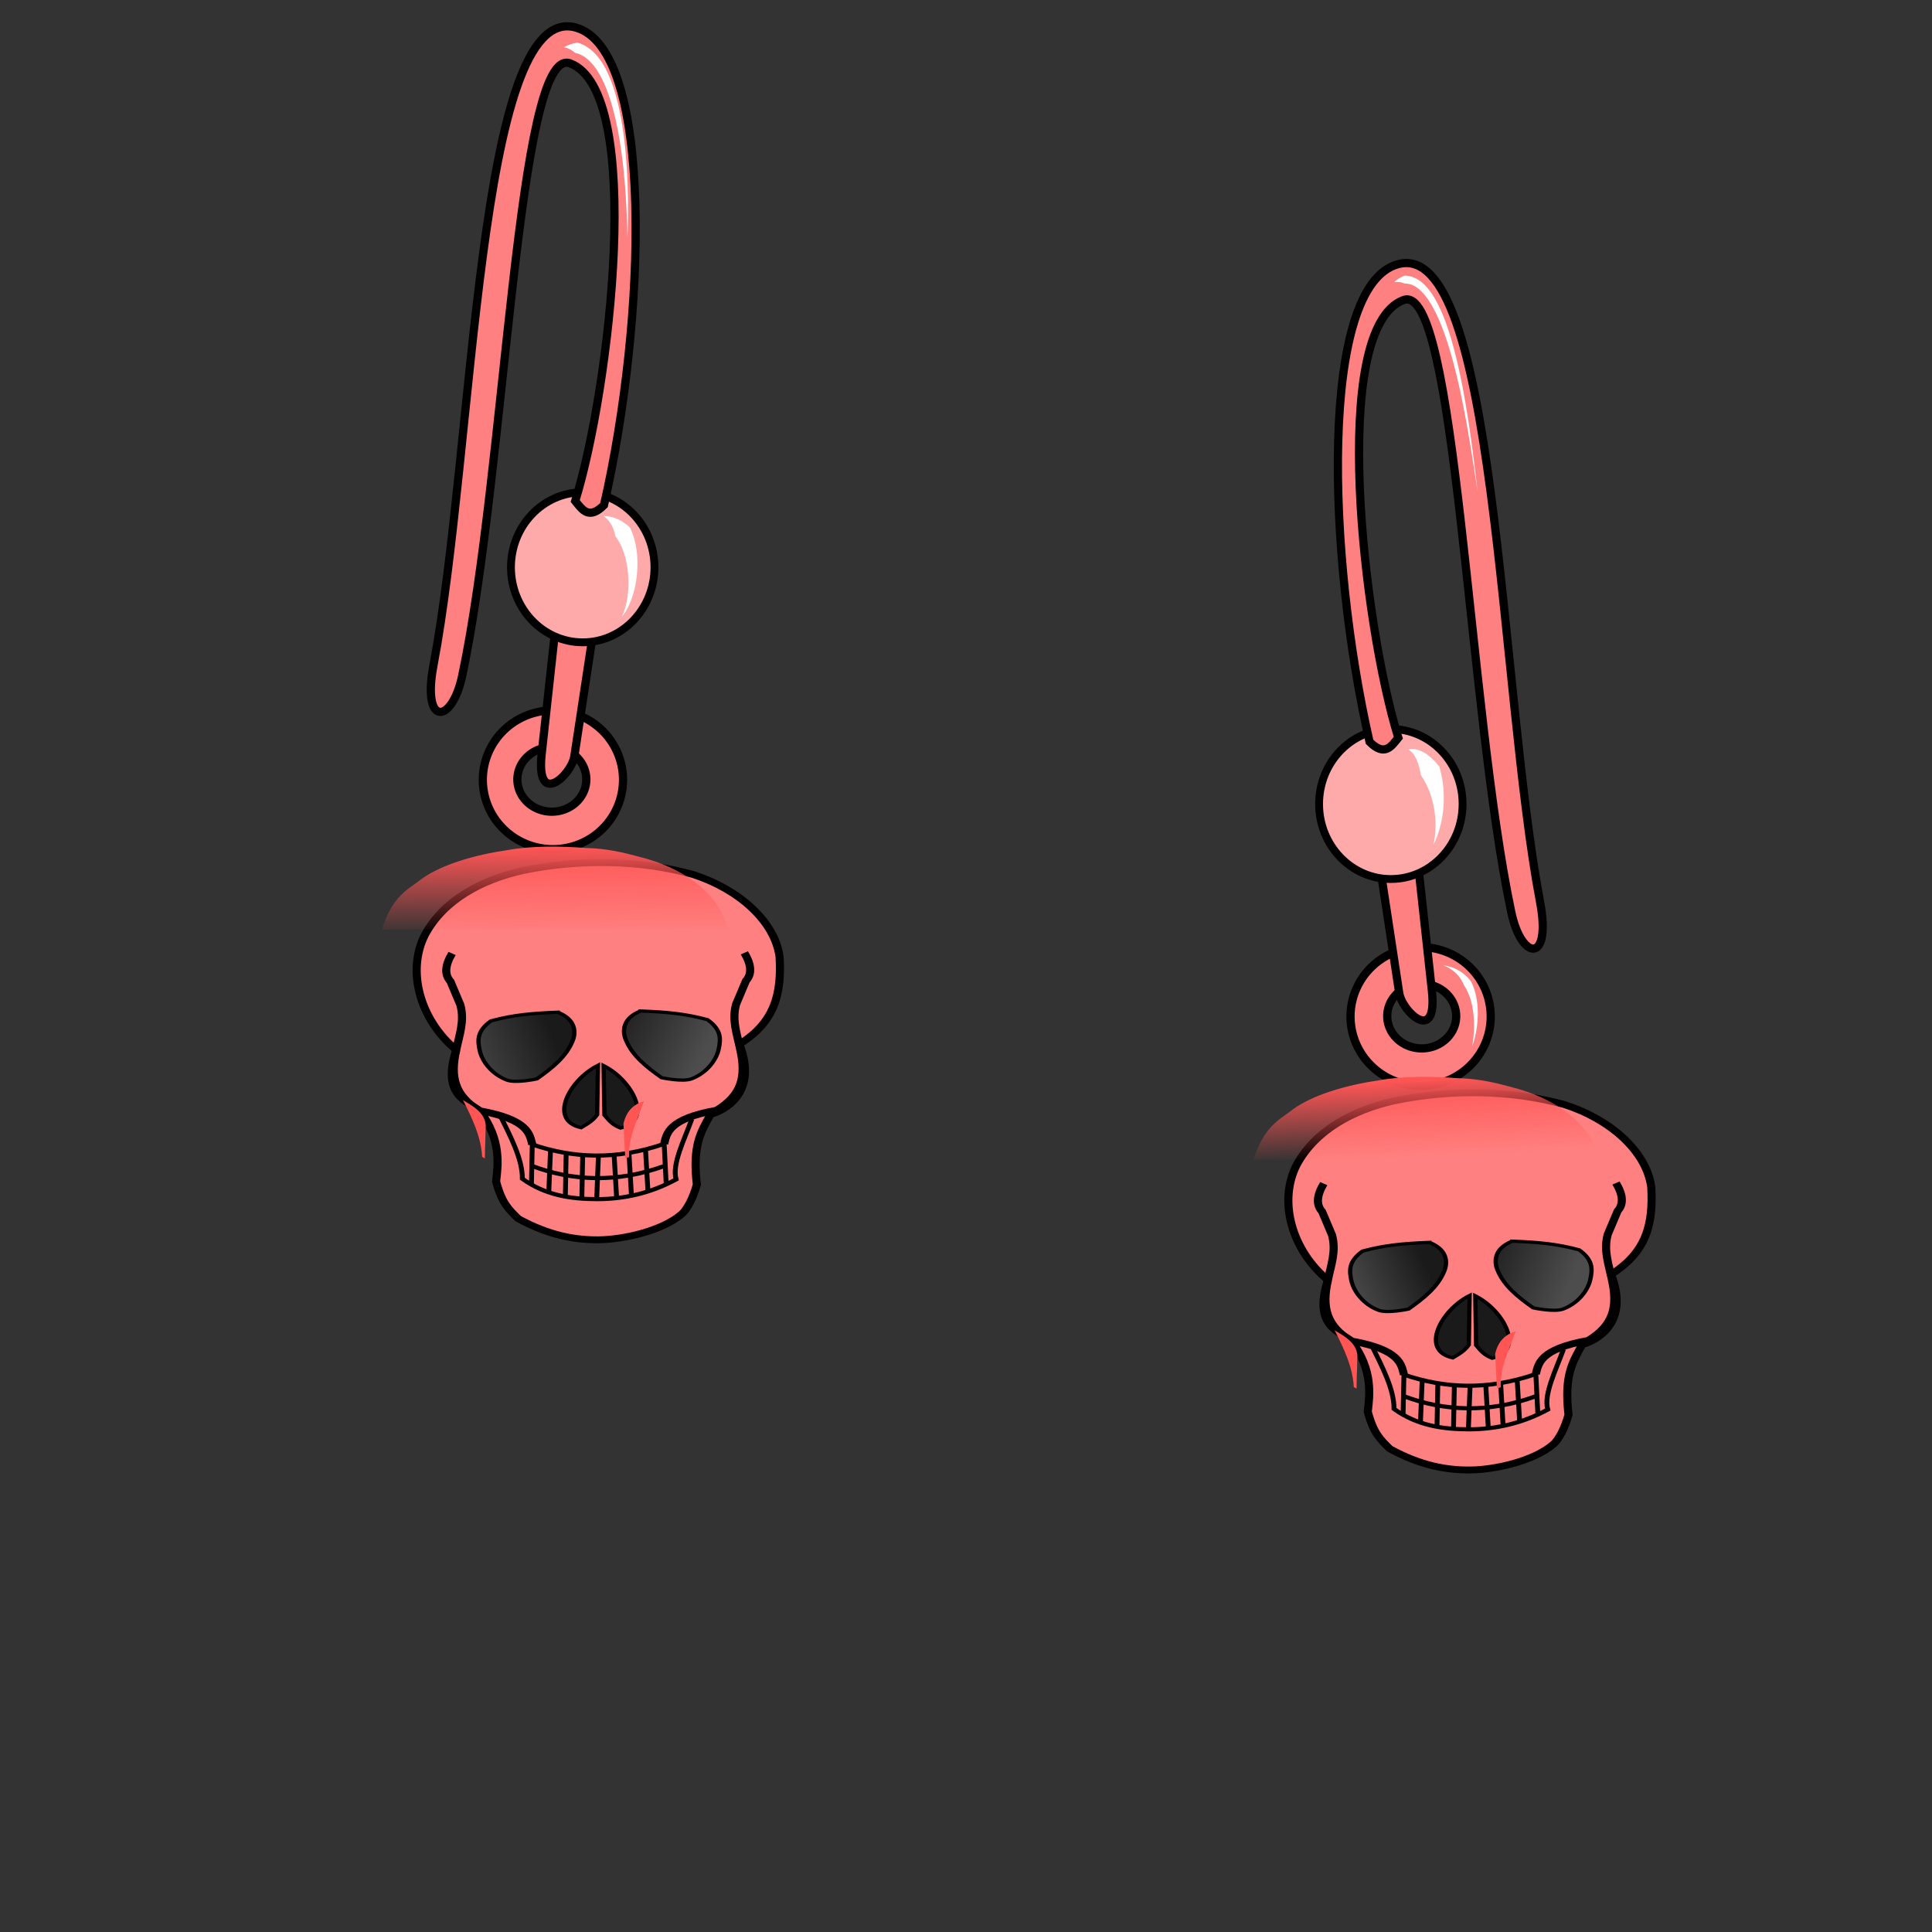 <?xml version="1.0" encoding="UTF-8" standalone="no"?>
<!-- Created with Inkscape (http://www.inkscape.org/) -->

<svg
   xmlns:dc="http://purl.org/dc/elements/1.1/"
   xmlns:cc="http://creativecommons.org/ns#"
   xmlns:rdf="http://www.w3.org/1999/02/22-rdf-syntax-ns#"
   xmlns:svg="http://www.w3.org/2000/svg"
   xmlns="http://www.w3.org/2000/svg"
   xmlns:xlink="http://www.w3.org/1999/xlink"
   xmlns:sodipodi="http://sodipodi.sourceforge.net/DTD/sodipodi-0.dtd"
   xmlns:inkscape="http://www.inkscape.org/namespaces/inkscape"
   viewBox="0 0 256 256"
   id="svg4164"
   version="1.1"
   inkscape:version="0.92.2 (5c3e80d, 2017-08-06)"
   sodipodi:docname="piercing_ear_skull.svg">
  <rect x="0" y="0" width="256" height="256" fill="#333333" stroke="none"/>
  <style
     id="style3">
    svg { cursor: default;}
  </style>
  <defs
     id="defs4166">
    <inkscape:path-effect
       effect="powerstroke"
       id="path-effect4477"
       is_visible="true"
       offset_points="0.391,0.861"
       sort_points="true"
       interpolator_type="Linear"
       interpolator_beta="0.2"
       start_linecap_type="zerowidth"
       linejoin_type="round"
       miter_limit="4"
       end_linecap_type="zerowidth"
       cusp_linecap_type="round" />
    <inkscape:path-effect
       effect="powerstroke"
       id="path-effect4473"
       is_visible="true"
       offset_points="0.517,-0.881"
       sort_points="true"
       interpolator_type="Linear"
       interpolator_beta="0.2"
       start_linecap_type="zerowidth"
       linejoin_type="round"
       miter_limit="4"
       end_linecap_type="zerowidth"
       cusp_linecap_type="round" />
    <inkscape:path-effect
       effect="powerstroke"
       id="path-effect4469"
       is_visible="true"
       offset_points="0.302,0.529"
       sort_points="true"
       interpolator_type="Linear"
       interpolator_beta="0.2"
       start_linecap_type="zerowidth"
       linejoin_type="round"
       miter_limit="4"
       end_linecap_type="zerowidth"
       cusp_linecap_type="round" />
    <inkscape:path-effect
       effect="powerstroke"
       id="path-effect4465"
       is_visible="true"
       offset_points="0.233,0.63"
       sort_points="true"
       interpolator_type="Linear"
       interpolator_beta="0.2"
       start_linecap_type="zerowidth"
       linejoin_type="round"
       miter_limit="4"
       end_linecap_type="zerowidth"
       cusp_linecap_type="round" />
    <inkscape:path-effect
       effect="powerstroke"
       id="path-effect4461"
       is_visible="true"
       offset_points="0.074,0.691"
       sort_points="true"
       interpolator_type="Linear"
       interpolator_beta="0.2"
       start_linecap_type="zerowidth"
       linejoin_type="round"
       miter_limit="4"
       end_linecap_type="zerowidth"
       cusp_linecap_type="round" />
    <inkscape:path-effect
       effect="powerstroke"
       id="path-effect4457"
       is_visible="true"
       offset_points="0.07,0.535"
       sort_points="true"
       interpolator_type="Linear"
       interpolator_beta="0.2"
       start_linecap_type="zerowidth"
       linejoin_type="round"
       miter_limit="4"
       end_linecap_type="zerowidth"
       cusp_linecap_type="round" />
    <inkscape:path-effect
       effect="powerstroke"
       id="path-effect4453"
       is_visible="true"
       offset_points="0.398,1.345"
       sort_points="true"
       interpolator_type="Linear"
       interpolator_beta="0.2"
       start_linecap_type="zerowidth"
       linejoin_type="round"
       miter_limit="4"
       end_linecap_type="zerowidth"
       cusp_linecap_type="round" />
    <inkscape:path-effect
       effect="powerstroke"
       id="path-effect4443"
       is_visible="true"
       offset_points="0.236,1.127"
       sort_points="true"
       interpolator_type="Linear"
       interpolator_beta="0.2"
       start_linecap_type="zerowidth"
       linejoin_type="round"
       miter_limit="4"
       end_linecap_type="zerowidth"
       cusp_linecap_type="round" />
    <inkscape:path-effect
       effect="powerstroke"
       id="path-effect4187"
       is_visible="true"
       offset_points="0.935,0.633"
       sort_points="true"
       interpolator_type="Linear"
       interpolator_beta="0.2"
       start_linecap_type="zerowidth"
       linejoin_type="round"
       miter_limit="4"
       end_linecap_type="zerowidth"
       cusp_linecap_type="round" />
    <inkscape:path-effect
       effect="powerstroke"
       id="path-effect4177"
       is_visible="true"
       offset_points="0.076,1.164"
       sort_points="true"
       interpolator_type="Linear"
       interpolator_beta="0.2"
       start_linecap_type="zerowidth"
       linejoin_type="round"
       miter_limit="4"
       end_linecap_type="zerowidth"
       cusp_linecap_type="round" />
    <inkscape:path-effect
       effect="powerstroke"
       id="path-effect4242"
       is_visible="true"
       offset_points="0.224,-0.728"
       sort_points="true"
       interpolator_type="Linear"
       interpolator_beta="0.2"
       start_linecap_type="zerowidth"
       linejoin_type="round"
       miter_limit="4"
       end_linecap_type="zerowidth"
       cusp_linecap_type="round" />
    <inkscape:path-effect
       effect="powerstroke"
       id="path-effect4238"
       is_visible="true"
       offset_points="0.145,2.355"
       sort_points="true"
       interpolator_type="Linear"
       interpolator_beta="0.2"
       start_linecap_type="zerowidth"
       linejoin_type="round"
       miter_limit="4"
       end_linecap_type="zerowidth"
       cusp_linecap_type="round" />
    <inkscape:path-effect
       effect="powerstroke"
       id="path-effect4255"
       is_visible="true"
       offset_points="0.089,0.398"
       sort_points="true"
       interpolator_type="Linear"
       interpolator_beta="0.2"
       start_linecap_type="zerowidth"
       linejoin_type="round"
       miter_limit="4"
       end_linecap_type="zerowidth"
       cusp_linecap_type="round" />
    <inkscape:path-effect
       effect="powerstroke"
       id="path-effect4203"
       is_visible="true"
       offset_points="0.813,-1.287"
       sort_points="true"
       interpolator_type="Linear"
       interpolator_beta="0.2"
       start_linecap_type="zerowidth"
       linejoin_type="round"
       miter_limit="4"
       end_linecap_type="zerowidth"
       cusp_linecap_type="round" />
    <inkscape:path-effect
       effect="powerstroke"
       id="path-effect4199"
       is_visible="true"
       offset_points="0.283,1.16"
       sort_points="true"
       interpolator_type="Linear"
       interpolator_beta="0.2"
       start_linecap_type="zerowidth"
       linejoin_type="round"
       miter_limit="4"
       end_linecap_type="zerowidth"
       cusp_linecap_type="round" />
    <marker
       inkscape:stockid="Arrow1Lstart"
       orient="auto"
       refY="0.0"
       refX="0.0"
       id="Arrow1Lstart"
       style="overflow:visible"
       inkscape:isstock="true">
      <path
         id="path4233"
         d="M 0.0,0.0 L 5.0,-5.0 L -12.5,0.0 L 5.0,5.0 L 0.0,0.0 z "
         style="fill-rule:evenodd;stroke:#000000;stroke-width:1pt;stroke-opacity:1;fill:#000000;fill-opacity:1"
         transform="scale(0.8) translate(12.5,0)" />
    </marker>
    <inkscape:path-effect
       effect="powerstroke"
       id="path-effect4203-4"
       is_visible="true"
       offset_points="0.454,-0.954"
       sort_points="true"
       interpolator_type="Linear"
       interpolator_beta="0.2"
       start_linecap_type="zerowidth"
       linejoin_type="round"
       miter_limit="4"
       end_linecap_type="zerowidth"
       cusp_linecap_type="round" />
    <inkscape:path-effect
       effect="powerstroke"
       id="path-effect4199-7"
       is_visible="true"
       offset_points="0.882,1.192"
       sort_points="true"
       interpolator_type="Linear"
       interpolator_beta="0.2"
       start_linecap_type="zerowidth"
       linejoin_type="round"
       miter_limit="4"
       end_linecap_type="zerowidth"
       cusp_linecap_type="round" />
    <inkscape:path-effect
       effect="powerstroke"
       id="path-effect4177-2"
       is_visible="true"
       offset_points="0.076,1.164"
       sort_points="true"
       interpolator_type="Linear"
       interpolator_beta="0.2"
       start_linecap_type="zerowidth"
       linejoin_type="round"
       miter_limit="4"
       end_linecap_type="zerowidth"
       cusp_linecap_type="round" />
    <inkscape:path-effect
       effect="powerstroke"
       id="path-effect4187-8"
       is_visible="true"
       offset_points="0.935,0.633"
       sort_points="true"
       interpolator_type="Linear"
       interpolator_beta="0.2"
       start_linecap_type="zerowidth"
       linejoin_type="round"
       miter_limit="4"
       end_linecap_type="zerowidth"
       cusp_linecap_type="round" />
    <inkscape:path-effect
       effect="powerstroke"
       id="path-effect4280"
       is_visible="true"
       offset_points="0.76,-0.923"
       sort_points="true"
       interpolator_type="Linear"
       interpolator_beta="0.2"
       start_linecap_type="zerowidth"
       linejoin_type="round"
       miter_limit="4"
       end_linecap_type="zerowidth"
       cusp_linecap_type="round" />
    <inkscape:path-effect
       effect="powerstroke"
       id="path-effect4276"
       is_visible="true"
       offset_points="0,0.45"
       sort_points="true"
       interpolator_type="CubicBezierJohan"
       interpolator_beta="0.2"
       start_linecap_type="zerowidth"
       linejoin_type="round"
       miter_limit="4"
       end_linecap_type="zerowidth"
       cusp_linecap_type="round" />
    <inkscape:path-effect
       effect="powerstroke"
       id="path-effect4272"
       is_visible="true"
       offset_points="0.626,-0.624"
       sort_points="true"
       interpolator_type="Linear"
       interpolator_beta="0.2"
       start_linecap_type="zerowidth"
       linejoin_type="round"
       miter_limit="4"
       end_linecap_type="zerowidth"
       cusp_linecap_type="round" />
    <inkscape:path-effect
       effect="powerstroke"
       id="path-effect4268"
       is_visible="true"
       offset_points="0.915,1.097"
       sort_points="true"
       interpolator_type="Linear"
       interpolator_beta="0.2"
       start_linecap_type="zerowidth"
       linejoin_type="round"
       miter_limit="4"
       end_linecap_type="zerowidth"
       cusp_linecap_type="round" />
    <inkscape:path-effect
       effect="powerstroke"
       id="path-effect4264"
       is_visible="true"
       offset_points="0.438,1.078"
       sort_points="true"
       interpolator_type="Linear"
       interpolator_beta="0.2"
       start_linecap_type="zerowidth"
       linejoin_type="round"
       miter_limit="4"
       end_linecap_type="zerowidth"
       cusp_linecap_type="round" />
    <inkscape:path-effect
       effect="powerstroke"
       id="path-effect4260"
       is_visible="true"
       offset_points="0.536,-0.894"
       sort_points="true"
       interpolator_type="Linear"
       interpolator_beta="0.2"
       start_linecap_type="zerowidth"
       linejoin_type="round"
       miter_limit="4"
       end_linecap_type="zerowidth"
       cusp_linecap_type="round" />
    <inkscape:path-effect
       effect="powerstroke"
       id="path-effect4256"
       is_visible="true"
       offset_points="0.437,0.8"
       sort_points="true"
       interpolator_type="Linear"
       interpolator_beta="0.2"
       start_linecap_type="zerowidth"
       linejoin_type="round"
       miter_limit="4"
       end_linecap_type="zerowidth"
       cusp_linecap_type="round" />
    <inkscape:path-effect
       effect="powerstroke"
       id="path-effect4252"
       is_visible="true"
       offset_points="0.984,1.27"
       sort_points="true"
       interpolator_type="Linear"
       interpolator_beta="0.2"
       start_linecap_type="zerowidth"
       linejoin_type="round"
       miter_limit="4"
       end_linecap_type="zerowidth"
       cusp_linecap_type="round" />
    <inkscape:path-effect
       effect="powerstroke"
       id="path-effect4280-6"
       is_visible="true"
       offset_points="0.76,-0.905"
       sort_points="true"
       interpolator_type="Linear"
       interpolator_beta="0.2"
       start_linecap_type="zerowidth"
       linejoin_type="round"
       miter_limit="4"
       end_linecap_type="zerowidth"
       cusp_linecap_type="round" />
    <inkscape:path-effect
       effect="powerstroke"
       id="path-effect4276-9"
       is_visible="true"
       offset_points="0,0.441"
       sort_points="true"
       interpolator_type="CubicBezierJohan"
       interpolator_beta="0.2"
       start_linecap_type="zerowidth"
       linejoin_type="round"
       miter_limit="4"
       end_linecap_type="zerowidth"
       cusp_linecap_type="round" />
    <inkscape:path-effect
       effect="powerstroke"
       id="path-effect4272-7"
       is_visible="true"
       offset_points="0.626,-0.612"
       sort_points="true"
       interpolator_type="Linear"
       interpolator_beta="0.2"
       start_linecap_type="zerowidth"
       linejoin_type="round"
       miter_limit="4"
       end_linecap_type="zerowidth"
       cusp_linecap_type="round" />
    <inkscape:path-effect
       effect="powerstroke"
       id="path-effect4268-6"
       is_visible="true"
       offset_points="0.915,1.076"
       sort_points="true"
       interpolator_type="Linear"
       interpolator_beta="0.2"
       start_linecap_type="zerowidth"
       linejoin_type="round"
       miter_limit="4"
       end_linecap_type="zerowidth"
       cusp_linecap_type="round" />
    <inkscape:path-effect
       effect="powerstroke"
       id="path-effect4264-8"
       is_visible="true"
       offset_points="0.438,1.056"
       sort_points="true"
       interpolator_type="Linear"
       interpolator_beta="0.2"
       start_linecap_type="zerowidth"
       linejoin_type="round"
       miter_limit="4"
       end_linecap_type="zerowidth"
       cusp_linecap_type="round" />
    <inkscape:path-effect
       effect="powerstroke"
       id="path-effect4260-5"
       is_visible="true"
       offset_points="0.536,-0.876"
       sort_points="true"
       interpolator_type="Linear"
       interpolator_beta="0.2"
       start_linecap_type="zerowidth"
       linejoin_type="round"
       miter_limit="4"
       end_linecap_type="zerowidth"
       cusp_linecap_type="round" />
    <inkscape:path-effect
       effect="powerstroke"
       id="path-effect4256-8"
       is_visible="true"
       offset_points="0.437,0.784"
       sort_points="true"
       interpolator_type="Linear"
       interpolator_beta="0.2"
       start_linecap_type="zerowidth"
       linejoin_type="round"
       miter_limit="4"
       end_linecap_type="zerowidth"
       cusp_linecap_type="round" />
    <inkscape:path-effect
       effect="powerstroke"
       id="path-effect4252-0"
       is_visible="true"
       offset_points="0.984,1.244"
       sort_points="true"
       interpolator_type="Linear"
       interpolator_beta="0.2"
       start_linecap_type="zerowidth"
       linejoin_type="round"
       miter_limit="4"
       end_linecap_type="zerowidth"
       cusp_linecap_type="round" />
    <linearGradient
       gradientTransform="translate(-3.7671303e-4,796.362)"
       inkscape:collect="always"
       xlink:href="#inooGrad1"
       id="linearGradient2373"
       x1="73.742"
       y1="112.331"
       x2="73.843"
       y2="123.822"
       gradientUnits="userSpaceOnUse" />
    <linearGradient
       inkscape:collect="always"
       id="inooGrad1">
      <stop
         style="stop-color:#ff5555;stop-opacity:1;"
         offset="0"
         id="stop2367" />
      <stop
         style="stop-color:#ff5555;stop-opacity:0;"
         offset="1"
         id="stop2369" />
    </linearGradient>
    <linearGradient
       gradientTransform="matrix(6.583,0,0,7.771,116159.94,18754.622)"
       inkscape:collect="always"
       xlink:href="#linearGradient891"
       id="linearGradient893"
       x1="-17634.23"
       y1="-2389.463"
       x2="-17630.711"
       y2="-2390.757"
       gradientUnits="userSpaceOnUse" />
    <linearGradient
       inkscape:collect="always"
       id="linearGradient891">
      <stop
         style="stop-color:#4d4d4d;stop-opacity:1;"
         offset="0"
         id="stop887" />
      <stop
         style="stop-color:#1a1a1a;stop-opacity:1"
         offset="1"
         id="stop889" />
    </linearGradient>
    <linearGradient
       gradientTransform="matrix(6.583,0,0,7.771,116159.94,18754.622)"
       inkscape:collect="always"
       xlink:href="#linearGradient891"
       id="linearGradient2169"
       x1="-17625.15"
       y1="-2389.377"
       x2="-17628.58"
       y2="-2390.852"
       gradientUnits="userSpaceOnUse" />
    <linearGradient
       gradientTransform="matrix(6.583,0,0,7.771,116159.94,18754.622)"
       inkscape:collect="always"
       xlink:href="#linearGradient891"
       id="linearGradient2183"
       x1="-17615.586"
       y1="-2365.667"
       x2="-17614.982"
       y2="-2368.123"
       gradientUnits="userSpaceOnUse" />
    <linearGradient
       gradientTransform="matrix(6.583,0,0,7.771,116159.94,18754.622)"
       inkscape:collect="always"
       xlink:href="#linearGradient891"
       id="linearGradient2191"
       x1="-17614.178"
       y1="-2365.653"
       x2="-17614.779"
       y2="-2368.11"
       gradientUnits="userSpaceOnUse" />
    <linearGradient
       gradientTransform="translate(-3.815582e-4,796.362)"
       inkscape:collect="always"
       xlink:href="#inooGrad1"
       id="linearGradient2373-3"
       x1="188.646"
       y1="143.09"
       x2="189.101"
       y2="153.167"
       gradientUnits="userSpaceOnUse" />
    <linearGradient
       gradientTransform="matrix(6.583,0,0,7.771,115955.02,18684.001)"
       inkscape:collect="always"
       xlink:href="#linearGradient891"
       id="linearGradient893-8"
       x1="-17602.594"
       y1="-2380.298"
       x2="-17599.742"
       y2="-2381.487"
       gradientUnits="userSpaceOnUse" />
    <linearGradient
       gradientTransform="matrix(6.583,0,0,7.771,115955.02,18684.001)"
       inkscape:collect="always"
       xlink:href="#linearGradient891"
       id="linearGradient2169-9"
       x1="-17594.213"
       y1="-2380.333"
       x2="-17597.545"
       y2="-2381.535"
       gradientUnits="userSpaceOnUse" />
    <linearGradient
       gradientTransform="matrix(6.583,0,0,7.771,115955.02,18684.001)"
       inkscape:collect="always"
       xlink:href="#linearGradient891"
       id="linearGradient2183-0"
       x1="-17615.586"
       y1="-2365.667"
       x2="-17614.982"
       y2="-2368.123"
       gradientUnits="userSpaceOnUse" />
    <linearGradient
       gradientTransform="matrix(6.583,0,0,7.771,115955.02,18684.001)"
       inkscape:collect="always"
       xlink:href="#linearGradient891"
       id="linearGradient2191-9"
       x1="-17614.178"
       y1="-2365.653"
       x2="-17614.779"
       y2="-2368.11"
       gradientUnits="userSpaceOnUse" />
  </defs>
  <sodipodi:namedview
     id="base"
     pagecolor="#ffffff"
     bordercolor="#666666"
     borderopacity="1.0"
     inkscape:pageopacity="0.0"
     inkscape:pageshadow="2"
     inkscape:zoom="2.8284272"
     inkscape:cx="177.00001"
     inkscape:cy="88.799289"
     inkscape:document-units="px"
     inkscape:current-layer="layer1"
     showgrid="false"
     units="px"
     inkscape:window-width="1920"
     inkscape:window-height="1057"
     inkscape:window-x="-8"
     inkscape:window-y="-8"
     inkscape:window-maximized="1"
     inkscape:snap-others="false"
     inkscape:object-nodes="false"
     inkscape:snap-nodes="false" />
  <g
     inkscape:groupmode="layer"
     id="layer2"
     inkscape:label="Layer 2"
     style="display:inline" />
  <g
     inkscape:label="Layer 1"
     inkscape:groupmode="layer"
     id="layer1"
     transform="translate(0,-796.362)"
     style="display:inline">
    <path
       style="fill:#ffffff;fill-rule:evenodd;stroke:none;stroke-width:0.98px;stroke-linecap:butt;stroke-linejoin:miter;stroke-opacity:1"
       d="m 77.339,894.899 c 0.813,0.605 1.341,1.382 1.642,2.181 0.038,0.046 0.075,0.093 0.111,0.141 0.544,0.717 0.914,1.595 1.067,2.536 0.153,0.939 0.089,1.935 -0.228,2.874 -0.317,0.938 -0.889,1.826 -1.758,2.534 0.95,-0.597 1.666,-1.422 2.137,-2.376 0.471,-0.953 0.695,-2.027 0.667,-3.106 -0.028,-1.076 -0.307,-2.164 -0.85,-3.132 -0.036,-0.065 -0.074,-0.129 -0.112,-0.192 -0.771,-0.737 -1.684,-1.236 -2.677,-1.461 z"
       id="path4463"
       inkscape:path-effect="#path-effect4465"
       inkscape:original-d="m 77.339427,894.89903 c 3.861646,1.77851 4.472453,7.65675 0.834018,10.26642"
       inkscape:connector-curvature="0"
       sodipodi:nodetypes="cc" />
    <path
       inkscape:connector-curvature="0"
       style="opacity:1;fill:#ff8080;fill-opacity:1;stroke:#000000;stroke-width:1.089;stroke-linecap:round;stroke-linejoin:round;stroke-miterlimit:4;stroke-dasharray:none;stroke-dashoffset:0;stroke-opacity:1"
       d="m 73.266,890.494 a 9.289,9.192 0 0 0 -9.288,9.193 9.289,9.192 0 0 0 9.288,9.193 9.289,9.192 0 0 0 9.288,-9.193 9.289,9.192 0 0 0 -9.288,-9.193 z m -0.145,4.866 a 4.567,4.279 0 0 1 4.569,4.277 4.567,4.279 0 0 1 -4.569,4.279 4.567,4.279 0 0 1 -4.567,-4.279 4.567,4.279 0 0 1 4.567,-4.277 z"
       id="path4186" />
    <path
       style="fill:#ff8080;fill-rule:evenodd;stroke:#000000;stroke-width:1.089px;stroke-linecap:butt;stroke-linejoin:miter;stroke-opacity:1"
       d="m 73.603,879.521 -1.829,16.748 c -0.788,7.217 3.963,2.79 4.331,0.289 l 2.503,-16.46 z"
       id="path4183"
       inkscape:connector-curvature="0"
       sodipodi:nodetypes="csscc" />
    <ellipse
       style="opacity:1;fill:#ffaaaa;fill-opacity:1;stroke:#000000;stroke-width:1.038;stroke-linecap:round;stroke-linejoin:round;stroke-miterlimit:4;stroke-dasharray:none;stroke-dashoffset:0;stroke-opacity:1"
       id="path4181"
       cx="77.213"
       cy="871.532"
       rx="9.507"
       ry="9.94" />
    <path
       style="fill:#ff8080;fill-rule:evenodd;stroke:#000000;stroke-width:1.089px;stroke-linecap:butt;stroke-linejoin:miter;stroke-opacity:1"
       d="m 57.437,884.526 c 5.445,-28.768 5.764,-87.94 18.785,-84.534 10.565,2.764 9.407,38.815 3.812,63.298 -1.995,1.992 -2.873,0.633 -3.812,-0.544 4.61,-14.837 9.241,-54.29 -0.681,-57.989 -6.99,-2.606 -8.511,53.85 -14.293,81.13 -1.368,6.456 -5.355,6.796 -3.812,-1.361 z"
       id="path4179"
       inkscape:connector-curvature="0"
       sodipodi:nodetypes="ssccsss" />
    <path
       inkscape:connector-curvature="0"
       style="opacity:1;fill:#ff8080;fill-opacity:1;stroke:#000000;stroke-width:1.089;stroke-linecap:round;stroke-linejoin:round;stroke-miterlimit:4;stroke-dasharray:none;stroke-dashoffset:0;stroke-opacity:1"
       d="m 188.24,921.859 a 9.289,9.192 0 0 1 9.288,9.193 9.289,9.192 0 0 1 -9.288,9.193 9.289,9.192 0 0 1 -9.288,-9.193 9.289,9.192 0 0 1 9.288,-9.193 z m 0.145,4.866 a 4.567,4.279 0 0 0 -4.569,4.277 4.567,4.279 0 0 0 4.569,4.279 4.567,4.279 0 0 0 4.567,-4.279 4.567,4.279 0 0 0 -4.567,-4.277 z"
       id="path4186-2" />
    <path
       style="fill:#ff8080;fill-rule:evenodd;stroke:#000000;stroke-width:1.089px;stroke-linecap:butt;stroke-linejoin:miter;stroke-opacity:1"
       d="m 187.903,910.886 1.829,16.748 c 0.788,7.217 -3.963,2.79 -4.331,0.289 l -2.503,-16.46 z"
       id="path4183-5"
       inkscape:connector-curvature="0"
       sodipodi:nodetypes="csscc" />
    <ellipse
       style="opacity:1;fill:#ffaaaa;fill-opacity:1;stroke:#000000;stroke-width:1.038;stroke-linecap:round;stroke-linejoin:round;stroke-miterlimit:4;stroke-dasharray:none;stroke-dashoffset:0;stroke-opacity:1"
       id="path4181-8"
       cx="-184.293"
       cy="902.897"
       rx="9.507"
       ry="9.94"
       transform="scale(-1,1)" />
    <path
       style="fill:#ff8080;fill-rule:evenodd;stroke:#000000;stroke-width:1.089px;stroke-linecap:butt;stroke-linejoin:miter;stroke-opacity:1"
       d="m 204.069,915.891 c -5.445,-28.768 -5.764,-87.94 -18.785,-84.534 -10.565,2.764 -9.407,38.815 -3.812,63.298 1.995,1.992 2.873,0.633 3.812,-0.544 -4.61,-14.837 -9.241,-54.29 0.681,-57.989 6.99,-2.606 8.511,53.85 14.293,81.13 1.368,6.456 5.355,6.796 3.812,-1.361 z"
       id="path4179-8"
       inkscape:connector-curvature="0"
       sodipodi:nodetypes="ssccsss" />
    <path
       style="fill:#ffffff;fill-rule:evenodd;stroke:none;stroke-width:1px;stroke-linecap:butt;stroke-linejoin:miter;stroke-opacity:1"
       d="m 80,864.737 c 0.504,0.381 0.856,0.842 1.099,1.325 0.216,0.428 0.354,0.889 0.437,1.358 0.035,0.044 0.07,0.089 0.105,0.136 0.626,0.84 1.086,1.981 1.355,3.27 0.267,1.278 0.337,2.652 0.228,3.93 -0.109,1.271 -0.396,2.457 -0.849,3.357 0.666,-0.777 1.21,-1.916 1.575,-3.224 0.364,-1.303 0.552,-2.776 0.513,-4.227 -0.039,-1.441 -0.305,-2.921 -0.902,-4.206 -0.034,-0.073 -0.069,-0.145 -0.105,-0.216 -0.485,-0.449 -1.008,-0.811 -1.561,-1.066 -0.624,-0.289 -1.259,-0.43 -1.895,-0.435 z"
       id="path4441"
       inkscape:path-effect="#path-effect4443"
       inkscape:original-d="m 80.000001,864.73719 c 4.538502,1.54237 4.614626,10.01556 2.375,13.375"
       inkscape:connector-curvature="0"
       sodipodi:nodetypes="cc" />
    <path
       style="fill:#ffffff;fill-rule:evenodd;stroke:none;stroke-width:1px;stroke-linecap:butt;stroke-linejoin:miter;stroke-opacity:1"
       d="m 186.604,895.668 c 0.316,0.174 0.561,0.439 0.76,0.737 0.2,0.3 0.372,0.665 0.515,1.066 0.17,0.477 0.309,1.027 0.405,1.625 0.241,0.335 0.471,0.718 0.684,1.141 1.038,2.063 1.627,5.036 0.974,8.057 1.364,-2.801 1.62,-6.01 1.155,-8.726 -0.095,-0.556 -0.221,-1.096 -0.377,-1.609 -0.475,-0.624 -0.99,-1.149 -1.523,-1.547 -0.452,-0.337 -0.914,-0.581 -1.364,-0.711 -0.454,-0.131 -0.874,-0.14 -1.229,-0.034 z"
       id="path4451"
       inkscape:path-effect="#path-effect4453"
       inkscape:original-d="m 186.60355,895.66765 c 2.6767,0.28573 5.35423,6.79875 3.33839,12.62652"
       inkscape:connector-curvature="0"
       sodipodi:nodetypes="cc" />
    <path
       style="fill:#ffffff;fill-rule:evenodd;stroke:none;stroke-width:1px;stroke-linecap:butt;stroke-linejoin:miter;stroke-opacity:1"
       d="m 184.75,833.737 c 0.506,-0.055 0.934,0.009 1.28,0.153 0.04,0.017 0.079,0.034 0.117,0.053 0.284,-0.011 0.564,0.031 0.841,0.126 0.635,0.217 1.269,0.716 1.891,1.502 0.619,0.781 1.199,1.811 1.738,3.033 0.539,1.22 1.032,2.617 1.484,4.126 0.904,3.018 1.635,6.462 2.238,9.789 0.603,3.326 1.075,6.527 1.462,9.061 -0.292,-2.545 -0.67,-5.762 -1.179,-9.108 -0.509,-3.344 -1.15,-6.826 -1.969,-9.898 -0.41,-1.536 -0.866,-2.976 -1.374,-4.248 -0.508,-1.27 -1.075,-2.388 -1.712,-3.273 -0.635,-0.882 -1.366,-1.569 -2.219,-1.922 -0.38,-0.157 -0.781,-0.246 -1.202,-0.256 -0.055,0.019 -0.11,0.039 -0.164,0.06 -0.462,0.183 -0.866,0.461 -1.233,0.804 z"
       id="path4455"
       inkscape:path-effect="#path-effect4457"
       inkscape:original-d="m 184.75,833.73719 c 6.96268,-3.19512 9.69387,17.68497 11.05178,27.84144"
       inkscape:connector-curvature="0"
       sodipodi:nodetypes="cc" />
    <path
       style="fill:#ffffff;fill-rule:evenodd;stroke:none;stroke-width:1px;stroke-linecap:butt;stroke-linejoin:miter;stroke-opacity:1"
       d="m 74.75,802.612 c 0.611,0.15 1.085,0.417 1.443,0.745 0.285,0.058 0.562,0.155 0.832,0.29 0.665,0.333 1.288,0.903 1.862,1.699 1.155,1.601 2.02,3.984 2.651,6.716 0.629,2.719 1.015,5.726 1.249,8.545 0.234,2.817 0.315,5.437 0.338,7.379 0.102,-1.939 0.145,-4.566 0.034,-7.402 -0.11,-2.833 -0.374,-5.886 -0.89,-8.674 -0.513,-2.773 -1.287,-5.349 -2.454,-7.19 -0.587,-0.926 -1.295,-1.701 -2.156,-2.215 -0.352,-0.21 -0.728,-0.375 -1.13,-0.489 -0.648,0.077 -1.236,0.288 -1.779,0.595 z"
       id="path4459"
       inkscape:path-effect="#path-effect4461"
       inkscape:original-d="m 74.750001,802.61219 c 7.75192,-1.07029 8.533113,17.61109 8.375,25.375"
       inkscape:connector-curvature="0"
       sodipodi:nodetypes="cc" />
    <path
       style="fill:#ffffff;fill-rule:evenodd;stroke:none;stroke-width:1px;stroke-linecap:butt;stroke-linejoin:miter;stroke-opacity:1"
       d="m 191.218,924.273 c 1.233,0.448 2.016,1.221 2.502,2.09 0.102,0.183 0.192,0.372 0.272,0.565 0.444,0.651 0.761,1.425 0.974,2.257 0.268,1.051 0.363,2.167 0.354,3.196 -0.009,1.026 -0.122,1.955 -0.261,2.631 0.261,-0.641 0.502,-1.561 0.639,-2.604 0.137,-1.041 0.171,-2.216 0.012,-3.367 -0.126,-0.91 -0.375,-1.824 -0.808,-2.652 -0.152,-0.197 -0.315,-0.384 -0.488,-0.56 -0.838,-0.849 -1.893,-1.393 -3.195,-1.557 z"
       id="path4467"
       inkscape:path-effect="#path-effect4469"
       inkscape:original-d="m 191.21837,924.2725 c 5.06279,1.22343 4.64139,8.10529 3.83969,10.74004"
       inkscape:connector-curvature="0"
       sodipodi:nodetypes="cc" />
    <g
       id="g1931"
       transform="matrix(0.152,0,0,0.129,-9935.598,-197.24)">
      <path
         sodipodi:nodetypes="cccccccccscccc"
         inkscape:connector-curvature="0"
         id="path826"
         d="m 65763.507,8780.779 c -31.562,-30.775 -43.414,-80.816 -27.327,-118.134 16.269,-35.777 49.287,-56.486 84.846,-65.965 49.869,-12.252 103.031,-11.019 148.654,3.806 40.266,15.198 71.708,48.341 75.73,84.993 1.771,37.878 -4.123,66.631 -35.06,89.433 16.922,51.46 -14.84,69.038 -25.081,72.032 -8.471,17.95 -16.015,31.598 -12.016,72.099 -3.052,13.587 -8.624,25.782 -13.134,30.305 -17.467,17.738 -51.609,26.196 -72.112,26.477 -20.504,0.281 -43.465,-4.224 -70.591,-21.801 -8.104,-9.498 -14.082,-15.567 -19.165,-38.127 1.581,-16.02 4.974,-42.706 -14.149,-72.532 -9.813,-9.531 -33.792,-14.368 -20.595,-62.587 z"
         style="fill:#ff8080;stroke:#000000;stroke-width:7.058;stroke-linecap:butt;stroke-linejoin:miter;stroke-miterlimit:4;stroke-dasharray:none;stroke-opacity:1" />
      <g
         transform="matrix(3.71,0,0,3.356,65484.58,8155.68)"
         id="g856">
        <path
           style="opacity:1;fill:url(#linearGradient893);fill-opacity:1;stroke:#000000;stroke-width:1;stroke-linecap:butt;stroke-linejoin:miter;stroke-miterlimit:4;stroke-dasharray:none;stroke-opacity:1"
           d="m 99.03,174.725 c -6.174,0.315 -10.457,0.819 -15.686,2.646 -3.339,3.087 -3.167,5.965 -2.646,9.071 0.613,3.654 3.089,7.459 6.426,9.071 2.102,1.016 6.993,-0.378 6.993,-0.378 3.717,-3.402 6.867,-6.804 8.315,-11.339 0,0 2.457,-6.048 -3.402,-9.071 z"
           id="path853"
           inkscape:connector-curvature="0"
           sodipodi:nodetypes="ccssccc" />
        <path
           style="fill:url(#linearGradient2169);fill-opacity:1;stroke:#000000;stroke-width:1;stroke-linecap:butt;stroke-linejoin:miter;stroke-miterlimit:4;stroke-dasharray:none;stroke-opacity:1"
           d="m 118.512,174.349 c 6.174,0.315 10.457,0.819 15.686,2.646 3.339,3.087 3.167,5.965 2.646,9.071 -0.613,3.654 -3.089,7.459 -6.426,9.071 -2.102,1.016 -6.993,-0.378 -6.993,-0.378 -3.717,-3.402 -6.867,-6.804 -8.315,-11.339 0,0 -2.457,-6.048 3.402,-9.071 z"
           id="path853-0"
           inkscape:connector-curvature="0"
           sodipodi:nodetypes="ccssccc" />
        <path
           style="fill:url(#linearGradient2183);fill-opacity:1;stroke:#000000;stroke-width:1;stroke-linecap:butt;stroke-linejoin:miter;stroke-miterlimit:4;stroke-dasharray:none;stroke-opacity:1"
           d="m 108.479,190.978 -0.189,15.119 c -0.979,1.791 -2.052,2.646 -3.78,3.969 -7.749,-2.205 -2.835,-14.615 3.969,-19.088 z"
           id="path870"
           inkscape:connector-curvature="0"
           sodipodi:nodetypes="cccc" />
        <path
           style="fill:url(#linearGradient2191);fill-opacity:1;stroke:#000000;stroke-width:1;stroke-linecap:butt;stroke-linejoin:miter;stroke-miterlimit:4;stroke-dasharray:none;stroke-opacity:1"
           d="m 109.814,191.083 0.189,15.119 c 1.26,1.978 1.959,3.02 3.78,3.969 7.749,-2.205 2.835,-14.615 -3.969,-19.088 z"
           id="path870-9"
           inkscape:connector-curvature="0"
           sodipodi:nodetypes="cccc" />
      </g>
      <path
         sodipodi:nodetypes="cccccc"
         inkscape:connector-curvature="0"
         id="path1481"
         d="m 65759.878,8681.701 c -6.204,12.149 -6.767,21.747 -1.441,28.681 l 8.647,24.118 c 3.853,16.73 -0.943,30.852 -3.577,46.279 -5.385,28.033 -1.404,46.94 20.595,62.587 42.609,8.906 43.423,24.331 45.677,34.541"
         style="fill:none;stroke:#000000;stroke-width:7.058;stroke-linecap:butt;stroke-linejoin:miter;stroke-miterlimit:4;stroke-dasharray:none;stroke-opacity:1" />
      <path
         sodipodi:nodetypes="cccccc"
         inkscape:connector-curvature="0"
         id="path1481-5"
         d="m 66014.655,8681.064 c 6.204,12.149 6.766,21.747 1.441,28.681 l -8.648,24.119 c -3.852,16.73 0.943,30.852 3.577,46.279 5.386,28.033 1.404,46.94 -20.594,62.587 -42.609,8.906 -43.423,24.331 -45.677,34.541"
         style="fill:none;stroke:#000000;stroke-width:7.058;stroke-linecap:butt;stroke-linejoin:miter;stroke-miterlimit:4;stroke-dasharray:none;stroke-opacity:1" />
      <path
         sodipodi:nodetypes="ccscc"
         inkscape:connector-curvature="0"
         id="path1498"
         d="m 65801.675,8847.922 c 9.134,21.816 19.635,45.053 19.457,65.185 19.958,17.03 42.453,20.968 65.375,20.961 22.921,-0.01 46.27,-5.914 68.661,-20.309 -3.74,-15.562 6.89,-40.007 13.692,-61.926"
         style="fill:none;stroke:#000000;stroke-width:4.235;stroke-linecap:butt;stroke-linejoin:miter;stroke-miterlimit:4;stroke-dasharray:none;stroke-opacity:1" />
      <path
         sodipodi:nodetypes="cc"
         inkscape:connector-curvature="0"
         id="path1500"
         d="m 65829.779,8877.907 c 34.846,13.945 72.455,16.649 114.975,-0.637"
         style="fill:none;stroke:#000000;stroke-width:4.235;stroke-linecap:butt;stroke-linejoin:miter;stroke-miterlimit:4;stroke-dasharray:none;stroke-opacity:1" />
      <path
         inkscape:connector-curvature="0"
         id="path825"
         d="m 65829.779,8877.907 -0.723,40.414"
         style="fill:none;stroke:#000000;stroke-width:4.235;stroke-linecap:butt;stroke-linejoin:miter;stroke-miterlimit:4;stroke-dasharray:none;stroke-opacity:1" />
      <path
         inkscape:connector-curvature="0"
         id="path827"
         d="m 65845.631,8885.077 -1.441,41.718"
         style="fill:none;stroke:#000000;stroke-width:4.235;stroke-linecap:butt;stroke-linejoin:miter;stroke-miterlimit:4;stroke-dasharray:none;stroke-opacity:1" />
      <path
         inkscape:connector-curvature="0"
         id="path829"
         d="m 65859.322,8887.033 -0.72,44.977"
         style="fill:none;stroke:#000000;stroke-width:4.235;stroke-linecap:butt;stroke-linejoin:miter;stroke-miterlimit:4;stroke-dasharray:none;stroke-opacity:1" />
      <path
         inkscape:connector-curvature="0"
         id="path831"
         d="m 65873.735,8888.988 -0.72,43.022"
         style="fill:none;stroke:#000000;stroke-width:4.235;stroke-linecap:butt;stroke-linejoin:miter;stroke-miterlimit:4;stroke-dasharray:none;stroke-opacity:1" />
      <path
         inkscape:connector-curvature="0"
         id="path833"
         d="m 65887.427,8889.64 -1.441,43.674"
         style="fill:none;stroke:#000000;stroke-width:4.235;stroke-linecap:butt;stroke-linejoin:miter;stroke-miterlimit:4;stroke-dasharray:none;stroke-opacity:1" />
      <path
         inkscape:connector-curvature="0"
         id="path835"
         d="m 65901.119,8888.337 2.162,43.674"
         style="fill:none;stroke:#000000;stroke-width:4.235;stroke-linecap:butt;stroke-linejoin:miter;stroke-miterlimit:4;stroke-dasharray:none;stroke-opacity:1" />
      <path
         inkscape:connector-curvature="0"
         id="path837"
         d="m 65914.09,8887.033 2.162,43.674"
         style="fill:none;stroke:#000000;stroke-width:4.235;stroke-linecap:butt;stroke-linejoin:miter;stroke-miterlimit:4;stroke-dasharray:none;stroke-opacity:1" />
      <path
         inkscape:connector-curvature="0"
         id="path839"
         d="m 65928.502,8883.122 2.163,43.674"
         style="fill:none;stroke:#000000;stroke-width:4.235;stroke-linecap:butt;stroke-linejoin:miter;stroke-miterlimit:4;stroke-dasharray:none;stroke-opacity:1" />
      <path
         sodipodi:nodetypes="cc"
         inkscape:connector-curvature="0"
         id="path843"
         d="m 65829.778,8900.07 c 35.064,15.462 74.125,17.568 114.954,0"
         style="fill:none;stroke:#000000;stroke-width:4.235;stroke-linecap:butt;stroke-linejoin:miter;stroke-miterlimit:4;stroke-dasharray:none;stroke-opacity:1" />
      <path
         inkscape:connector-curvature="0"
         id="path845"
         d="m 65944.754,8877.27 1.764,41.051"
         style="fill:none;stroke:#000000;stroke-width:4.235;stroke-linecap:butt;stroke-linejoin:miter;stroke-miterlimit:4;stroke-dasharray:none;stroke-opacity:1" />
    </g>
    <path
       style="fill:url(#linearGradient2373);fill-opacity:1;stroke:#000000;stroke-width:0;stroke-linecap:butt;stroke-linejoin:miter;stroke-miterlimit:4;stroke-dasharray:none;stroke-opacity:1"
       d="m 50.599,919.543 45.888,-0.095 c -1.481,-5.153 -6.317,-8.18 -11.709,-9.541 -2.035,-0.554 -4.363,-1.127 -7.137,-1.181 -3.443,-0.27 -7.329,-0.291 -10.427,0.283 -4.143,0.6 -9.1,1.923 -11.932,4.251 -1.225,0.927 -3.367,1.959 -4.684,6.282 z"
       id="path2365"
       inkscape:connector-curvature="0"
       sodipodi:nodetypes="ccccccc" />
    <path
       style="fill:#ff5555;stroke:#000000;stroke-width:0.014;stroke-linecap:butt;stroke-linejoin:miter;stroke-miterlimit:4;stroke-dasharray:none;stroke-opacity:1"
       d="m 64.26,949.889 -0.39,-0.236 c -0.142,-2.735 -1.34,-5.109 -2.537,-7.533 1.145,0.686 2.945,1.62 3.039,3.377 z"
       id="path2375"
       inkscape:connector-curvature="0"
       sodipodi:nodetypes="ccccc" />
    <path
       style="fill:#ff5555;fill-opacity:1;stroke:#ff00ff;stroke-width:0;stroke-linecap:butt;stroke-linejoin:miter;stroke-miterlimit:4;stroke-dasharray:none;stroke-opacity:1"
       d="m 85.332,942.25 c -0.976,2.8 -2.088,4.794 -1.971,7.431 l -0.513,0.184 -0.237,-4.592 c 0.447,-1.942 1.552,-2.621 2.72,-3.022 z"
       id="path2377"
       inkscape:connector-curvature="0"
       sodipodi:nodetypes="ccccc" />
    <g
       id="g1931-7"
       transform="matrix(0.152,0,0,0.129,-9820.098,-166.74)">
      <path
         sodipodi:nodetypes="cccccccccscccc"
         inkscape:connector-curvature="0"
         id="path826-5"
         d="m 65763.507,8780.779 c -31.562,-30.775 -43.414,-80.816 -27.327,-118.134 16.269,-35.777 49.287,-56.486 84.846,-65.965 49.869,-12.252 103.031,-11.019 148.654,3.806 40.266,15.198 71.708,48.341 75.73,84.993 1.771,37.878 -4.123,66.631 -35.06,89.433 16.922,51.46 -14.84,69.038 -25.081,72.032 -8.471,17.95 -16.015,31.598 -12.016,72.099 -3.052,13.587 -8.624,25.782 -13.134,30.305 -17.467,17.738 -51.609,26.196 -72.112,26.477 -20.504,0.281 -43.465,-4.224 -70.591,-21.801 -8.104,-9.498 -14.082,-15.567 -19.165,-38.127 1.581,-16.02 4.974,-42.706 -14.149,-72.532 -9.813,-9.531 -33.792,-14.368 -20.595,-62.587 z"
         style="fill:#ff8080;stroke:#000000;stroke-width:7.058;stroke-linecap:butt;stroke-linejoin:miter;stroke-miterlimit:4;stroke-dasharray:none;stroke-opacity:1" />
      <g
         transform="matrix(3.71,0,0,3.356,65484.58,8155.68)"
         id="g856-3">
        <path
           style="opacity:1;fill:url(#linearGradient893-8);fill-opacity:1;stroke:#000000;stroke-width:1;stroke-linecap:butt;stroke-linejoin:miter;stroke-miterlimit:4;stroke-dasharray:none;stroke-opacity:1"
           d="m 99.03,174.725 c -6.174,0.315 -10.457,0.819 -15.686,2.646 -3.339,3.087 -3.167,5.965 -2.646,9.071 0.613,3.654 3.089,7.459 6.426,9.071 2.102,1.016 6.993,-0.378 6.993,-0.378 3.717,-3.402 6.867,-6.804 8.315,-11.339 0,0 2.457,-6.048 -3.402,-9.071 z"
           id="path853-00"
           inkscape:connector-curvature="0"
           sodipodi:nodetypes="ccssccc" />
        <path
           style="fill:url(#linearGradient2169-9);fill-opacity:1;stroke:#000000;stroke-width:1;stroke-linecap:butt;stroke-linejoin:miter;stroke-miterlimit:4;stroke-dasharray:none;stroke-opacity:1"
           d="m 118.512,174.349 c 6.174,0.315 10.457,0.819 15.686,2.646 3.339,3.087 3.167,5.965 2.646,9.071 -0.613,3.654 -3.089,7.459 -6.426,9.071 -2.102,1.016 -6.993,-0.378 -6.993,-0.378 -3.717,-3.402 -6.867,-6.804 -8.315,-11.339 0,0 -2.457,-6.048 3.402,-9.071 z"
           id="path853-0-6"
           inkscape:connector-curvature="0"
           sodipodi:nodetypes="ccssccc" />
        <path
           style="fill:url(#linearGradient2183-0);fill-opacity:1;stroke:#000000;stroke-width:1;stroke-linecap:butt;stroke-linejoin:miter;stroke-miterlimit:4;stroke-dasharray:none;stroke-opacity:1"
           d="m 108.479,190.978 -0.189,15.119 c -0.979,1.791 -2.052,2.646 -3.78,3.969 -7.749,-2.205 -2.835,-14.615 3.969,-19.088 z"
           id="path870-2"
           inkscape:connector-curvature="0"
           sodipodi:nodetypes="cccc" />
        <path
           style="fill:url(#linearGradient2191-9);fill-opacity:1;stroke:#000000;stroke-width:1;stroke-linecap:butt;stroke-linejoin:miter;stroke-miterlimit:4;stroke-dasharray:none;stroke-opacity:1"
           d="m 109.814,191.083 0.189,15.119 c 1.26,1.978 1.959,3.02 3.78,3.969 7.749,-2.205 2.835,-14.615 -3.969,-19.088 z"
           id="path870-9-6"
           inkscape:connector-curvature="0"
           sodipodi:nodetypes="cccc" />
      </g>
      <path
         sodipodi:nodetypes="cccccc"
         inkscape:connector-curvature="0"
         id="path1481-6"
         d="m 65759.878,8681.701 c -6.204,12.149 -6.767,21.747 -1.441,28.681 l 8.647,24.118 c 3.853,16.73 -0.943,30.852 -3.577,46.279 -5.385,28.033 -1.404,46.94 20.595,62.587 42.609,8.906 43.423,24.331 45.677,34.541"
         style="fill:none;stroke:#000000;stroke-width:7.058;stroke-linecap:butt;stroke-linejoin:miter;stroke-miterlimit:4;stroke-dasharray:none;stroke-opacity:1" />
      <path
         sodipodi:nodetypes="cccccc"
         inkscape:connector-curvature="0"
         id="path1481-5-0"
         d="m 66014.655,8681.064 c 6.204,12.149 6.766,21.747 1.441,28.681 l -8.648,24.119 c -3.852,16.73 0.943,30.852 3.577,46.279 5.386,28.033 1.404,46.94 -20.594,62.587 -42.609,8.906 -43.423,24.331 -45.677,34.541"
         style="fill:none;stroke:#000000;stroke-width:7.058;stroke-linecap:butt;stroke-linejoin:miter;stroke-miterlimit:4;stroke-dasharray:none;stroke-opacity:1" />
      <path
         sodipodi:nodetypes="ccscc"
         inkscape:connector-curvature="0"
         id="path1498-2"
         d="m 65801.675,8847.922 c 9.134,21.816 19.635,45.053 19.457,65.185 19.958,17.03 42.453,20.968 65.375,20.961 22.921,-0.01 46.27,-5.914 68.661,-20.309 -3.74,-15.562 6.89,-40.007 13.692,-61.926"
         style="fill:none;stroke:#000000;stroke-width:4.235;stroke-linecap:butt;stroke-linejoin:miter;stroke-miterlimit:4;stroke-dasharray:none;stroke-opacity:1" />
      <path
         sodipodi:nodetypes="cc"
         inkscape:connector-curvature="0"
         id="path1500-0"
         d="m 65829.779,8877.907 c 34.846,13.945 72.455,16.649 114.975,-0.637"
         style="fill:none;stroke:#000000;stroke-width:4.235;stroke-linecap:butt;stroke-linejoin:miter;stroke-miterlimit:4;stroke-dasharray:none;stroke-opacity:1" />
      <path
         inkscape:connector-curvature="0"
         id="path825-3"
         d="m 65829.779,8877.907 -0.723,40.414"
         style="fill:none;stroke:#000000;stroke-width:4.235;stroke-linecap:butt;stroke-linejoin:miter;stroke-miterlimit:4;stroke-dasharray:none;stroke-opacity:1" />
      <path
         inkscape:connector-curvature="0"
         id="path827-5"
         d="m 65845.631,8885.077 -1.441,41.718"
         style="fill:none;stroke:#000000;stroke-width:4.235;stroke-linecap:butt;stroke-linejoin:miter;stroke-miterlimit:4;stroke-dasharray:none;stroke-opacity:1" />
      <path
         inkscape:connector-curvature="0"
         id="path829-7"
         d="m 65859.322,8887.033 -0.72,44.977"
         style="fill:none;stroke:#000000;stroke-width:4.235;stroke-linecap:butt;stroke-linejoin:miter;stroke-miterlimit:4;stroke-dasharray:none;stroke-opacity:1" />
      <path
         inkscape:connector-curvature="0"
         id="path831-0"
         d="m 65873.735,8888.988 -0.72,43.022"
         style="fill:none;stroke:#000000;stroke-width:4.235;stroke-linecap:butt;stroke-linejoin:miter;stroke-miterlimit:4;stroke-dasharray:none;stroke-opacity:1" />
      <path
         inkscape:connector-curvature="0"
         id="path833-4"
         d="m 65887.427,8889.64 -1.441,43.674"
         style="fill:none;stroke:#000000;stroke-width:4.235;stroke-linecap:butt;stroke-linejoin:miter;stroke-miterlimit:4;stroke-dasharray:none;stroke-opacity:1" />
      <path
         inkscape:connector-curvature="0"
         id="path835-0"
         d="m 65901.119,8888.337 2.162,43.674"
         style="fill:none;stroke:#000000;stroke-width:4.235;stroke-linecap:butt;stroke-linejoin:miter;stroke-miterlimit:4;stroke-dasharray:none;stroke-opacity:1" />
      <path
         inkscape:connector-curvature="0"
         id="path837-5"
         d="m 65914.09,8887.033 2.162,43.674"
         style="fill:none;stroke:#000000;stroke-width:4.235;stroke-linecap:butt;stroke-linejoin:miter;stroke-miterlimit:4;stroke-dasharray:none;stroke-opacity:1" />
      <path
         inkscape:connector-curvature="0"
         id="path839-2"
         d="m 65928.502,8883.122 2.163,43.674"
         style="fill:none;stroke:#000000;stroke-width:4.235;stroke-linecap:butt;stroke-linejoin:miter;stroke-miterlimit:4;stroke-dasharray:none;stroke-opacity:1" />
      <path
         sodipodi:nodetypes="cc"
         inkscape:connector-curvature="0"
         id="path843-3"
         d="m 65829.778,8900.07 c 35.064,15.462 74.125,17.568 114.954,0"
         style="fill:none;stroke:#000000;stroke-width:4.235;stroke-linecap:butt;stroke-linejoin:miter;stroke-miterlimit:4;stroke-dasharray:none;stroke-opacity:1" />
      <path
         inkscape:connector-curvature="0"
         id="path845-1"
         d="m 65944.754,8877.27 1.764,41.051"
         style="fill:none;stroke:#000000;stroke-width:4.235;stroke-linecap:butt;stroke-linejoin:miter;stroke-miterlimit:4;stroke-dasharray:none;stroke-opacity:1" />
    </g>
    <path
       style="fill:url(#linearGradient2373-3);fill-opacity:1;stroke:#000000;stroke-width:0;stroke-linecap:butt;stroke-linejoin:miter;stroke-miterlimit:4;stroke-dasharray:none;stroke-opacity:1"
       d="m 166.099,950.043 45.888,-0.095 c -1.481,-5.153 -6.317,-8.18 -11.709,-9.541 -2.035,-0.554 -4.363,-1.127 -7.137,-1.181 -3.443,-0.27 -7.329,-0.291 -10.427,0.283 -4.143,0.6 -9.1,1.923 -11.932,4.251 -1.225,0.927 -3.367,1.959 -4.684,6.282 z"
       id="path2365-7"
       inkscape:connector-curvature="0"
       sodipodi:nodetypes="ccccccc" />
    <path
       style="fill:#ff5555;stroke:#000000;stroke-width:0.014;stroke-linecap:butt;stroke-linejoin:miter;stroke-miterlimit:4;stroke-dasharray:none;stroke-opacity:1"
       d="m 179.76,980.389 -0.39,-0.236 c -0.142,-2.735 -1.34,-5.109 -2.537,-7.533 1.145,0.686 2.945,1.62 3.039,3.377 z"
       id="path2375-9"
       inkscape:connector-curvature="0"
       sodipodi:nodetypes="ccccc" />
    <path
       style="fill:#ff5555;fill-opacity:1;stroke:#ff00ff;stroke-width:0;stroke-linecap:butt;stroke-linejoin:miter;stroke-miterlimit:4;stroke-dasharray:none;stroke-opacity:1"
       d="m 200.832,972.75 c -0.976,2.8 -2.088,4.794 -1.971,7.431 l -0.513,0.184 -0.237,-4.592 c 0.447,-1.942 1.552,-2.621 2.72,-3.022 z"
       id="path2377-6"
       inkscape:connector-curvature="0"
       sodipodi:nodetypes="ccccc" />
  </g>
</svg>
